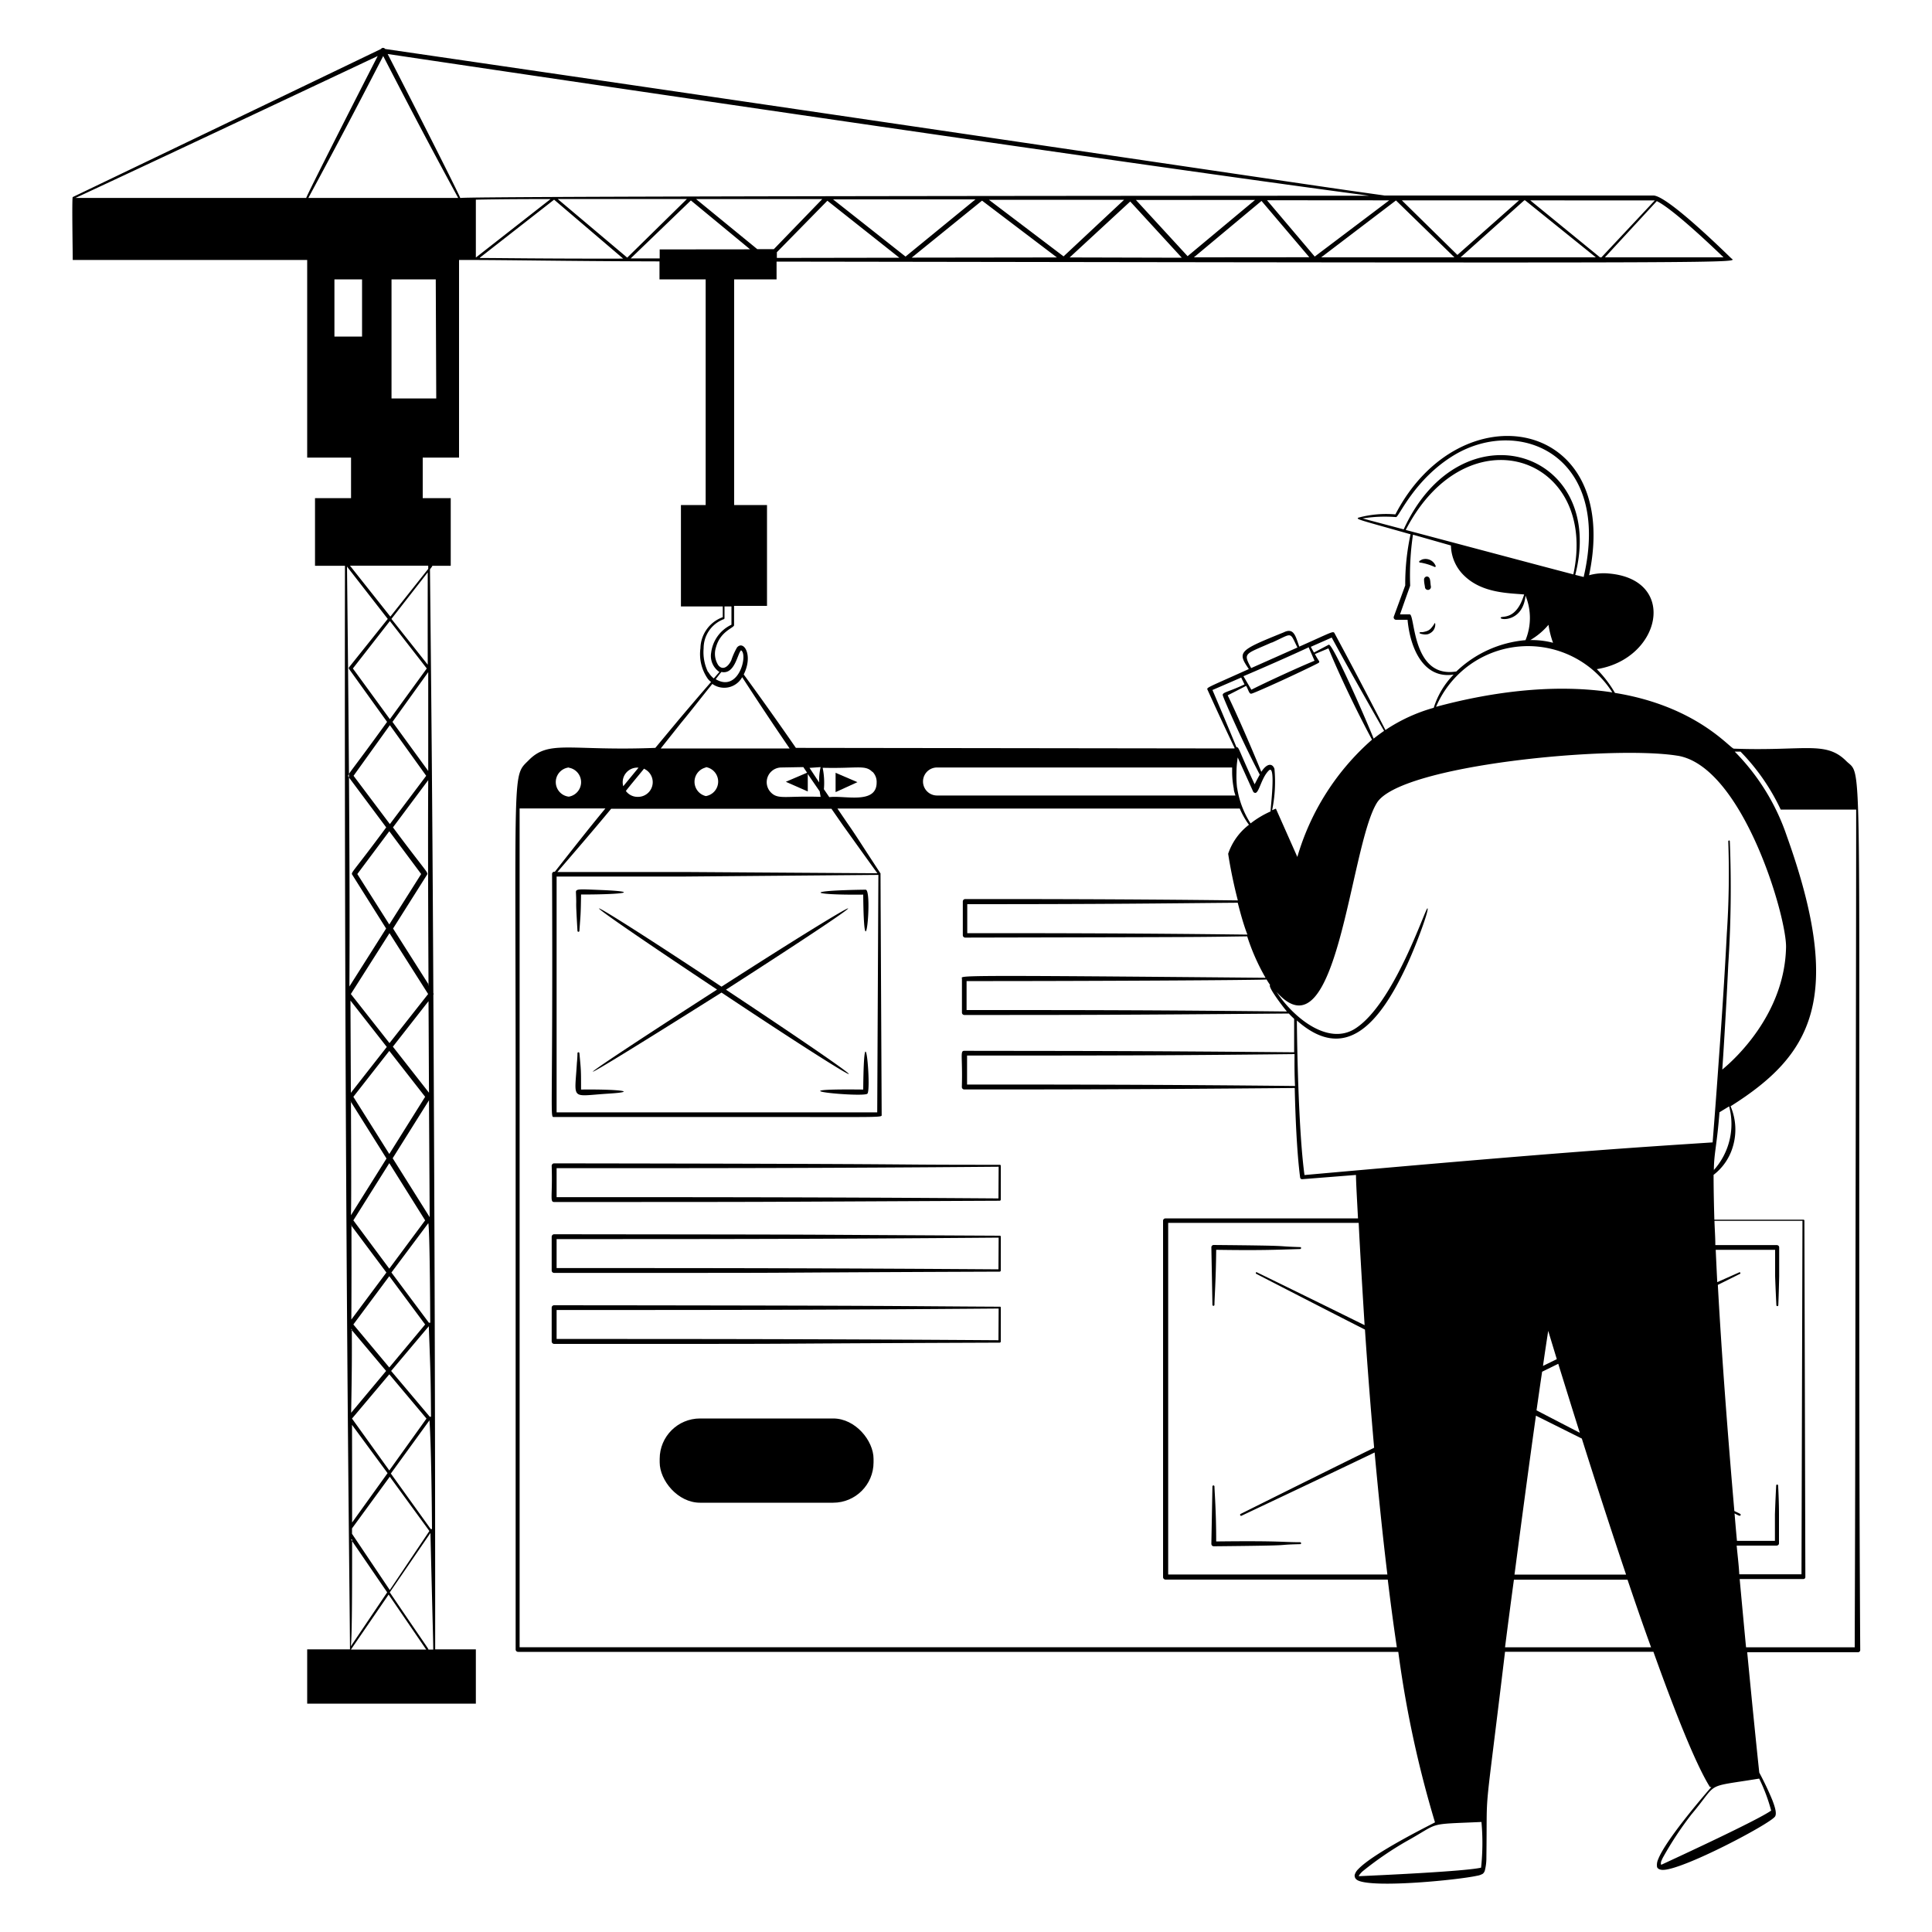 <svg xmlns="http://www.w3.org/2000/svg" viewBox="0 0 200 200" height="400" width="400"><g fill="#000000"><path fill-rule="evenodd" d="M86.5 80v2l2.26-1.03L86.5 80z"></path><path d="M192.48 144.09c-.08-68.13.35-63.6-1.37-65.32-2.12-2.11-4.32-1-11.62-1.27-.39 0-3.82-4.4-12.31-5.77a12.12 12.12 0 0 0-1.88-2.46c6.66-1.06 8.43-9.29 1.25-9.9a5.59 5.59 0 0 0-2.05.18c3.45-16.34-13.32-19.29-20.05-6.3a11 11 0 0 0-3.8.33c-.4.16.2.26 5.37 1.73a24.06 24.06 0 0 0-.55 5.29l-1.18 3.22a.25.25 0 0 0 .25.34h1.17c.28 3.07 1.72 6.15 4.77 5.67a8.56 8.56 0 0 0-2.06 3.44 17.4 17.4 0 0 0-5 2.3c-2.86-5.55-4.11-7.85-5.26-10-.15-.29-.21-.16-3.66 1.37-.4-1.14-.57-2-1.63-1.47-4.6 1.86-4.83 2-3.59 3.79-4.44 2-4.39 1.9-4.27 2.16s1.35 3 2.79 6v.06l-45.41-.06a361.14 361.14 0 0 0-5.4-7.6c1-2 0-3.58-.69-2.8a7.2 7.2 0 0 0-.6 1.34c-.32.68-.9 1.08-1.35.49a2.18 2.18 0 0 1-.23-1.85c.45-1.67 1.87-2 1.87-2.28v-2h3.41V52.28H76V28.92h4.39v-1.84c103.48.16 99.33.15 98.82-.35-.21-.19-6.61-6.54-8.07-6.49h-27.8l-3-.42c-7-1-47.35-7-100.47-14.75a.26.26 0 0 0-.43 0C24.8 12.12 7.63 20.35 7.53 20.4s0 5.63 0 6.51H31.8v20.46h4.54v4.2h-3.73v7h3.1c-.09 65.16.52 108.37.52 112.17H31.8v5.62h17.46v-5.62h-4.21c0-24.28-.06-43.37-.19-67.75a.21.21 0 0 0 0-.19c-.08-15.09-.15-25.09-.35-43.86l.23-.31a.09.09 0 0 0 0-.06h1.92v-7h-2.9v-4.2h3.76V26.91c5.86 0 9.89.12 20.75.15v1.86h4.78v23.36h-2.56v10.5h4.33v1.11a3.49 3.49 0 0 0-2.31 3.21 4.48 4.48 0 0 0 .77 3.18 2 2 0 0 0 .33.32c-.88 1-2.36 2.74-3.35 3.91l-2.42 2.91c-8.87.35-11-.88-13.12 1.29-1.74 1.74-1.32.15-1.34 38.71v53.34a.25.25 0 0 0 .25.24h91.12a112.23 112.23 0 0 0 3.8 17.65c-.57.31-6.38 3.18-7.95 4.85a1.31 1.31 0 0 0-.37.62c0 .2.06.41.36.55 1.7.79 10.29-.05 12.3-.49a1.71 1.71 0 0 0 .61-.21.69.69 0 0 0 .22-.37 5.29 5.29 0 0 0 .15-1.31c.11-8.09-.33-2.45 1.93-21.3h15.36c2.27 6.34 4.41 11.7 5.85 14h.15c-1.3 1.49-4.8 5.64-5.51 7.49a1.41 1.41 0 0 0-.12.72c0 .2.22.35.55.37 2 .09 11.27-4.82 11.68-5.54.22-.37-.13-1.26-.29-1.69a31.07 31.07 0 0 0-1.35-2.84c-.18-1.66-.66-6.31-1.25-12.46h11.47a.23.23 0 0 0 .23-.23s-.08-11.68-.09-26.72zm-39.16 49.25c-1.67.39-10.77.8-12.6.88h-.07a1 1 0 0 1 .11-.18 2.09 2.09 0 0 1 .33-.35 34.73 34.73 0 0 1 4.5-3.08c3.61-2 1.95-1.74 7.77-2a24 24 0 0 1-.04 4.73zm28.79-9.22a18.1 18.1 0 0 1 1.24 3.31c-1.4 1-9.67 4.82-11.33 5.59h-.08a.81.81 0 0 1 0-.2c0-.13.1-.29.17-.46a35.12 35.12 0 0 1 3-4.55c2.89-3.43 1.17-2.74 7-3.69zM141.05 53.67a14.37 14.37 0 0 1 3.47-.14c.29 0 1.89-3.92 6-6.41 6.8-4.09 16.36 0 13.42 12.61l-.87-.22c3.31-12.87-11.79-17.75-17.76-4.71zm4.47 1.19c6.39-12.35 20-7.63 17.35 4.6l-3.38-.89zm15.25 11.68a8.76 8.76 0 0 0-2.35-.28 7.32 7.32 0 0 0 1.88-1.58 9.37 9.37 0 0 0 .47 1.86zm-14.84-2.94h-1c1.07-3.06 1.05-2.92 1.05-3a28.8 28.8 0 0 1 .29-5.25l3.93 1.12a4.44 4.44 0 0 0 1.39 3.14c1.87 1.81 4.61 1.78 6.19 1.93-.85 2.79-2.38 2.14-2.43 2.41s2.31.4 2.57-2.29a6.06 6.06 0 0 1 0 4.61 11.82 11.82 0 0 0-7.16 3.24c-4.62.75-4.25-5.93-4.83-5.91zm21 8.08c-6.43-1-13.18.11-18.27 1.49a10.35 10.35 0 0 1 18.25-1.49zm6.73 6.55c6.76 1.1 11.34 16.77 11.23 19.88-.17 6.92-5.37 11.6-6.6 12.61l.09-1.33c.19-3 .38-6.33.53-9.55a121.64 121.64 0 0 0 .16-12.75.09.09 0 0 0-.07-.09.1.1 0 0 0-.09.1 93.57 93.57 0 0 1-.15 9.54c-.22 4.33-.55 9.24-.85 13.35-.27 3.85-.52 7-.62 8.27-8.54.56-15.66 1-42.25 3.38-.56-4.11-.75-11.83-.79-16 5 4.43 8.55.41 11.42-5.79 1-2.17 2.31-5.76 2.1-5.82s-3.48 10-7.56 12.5c-2.75 1.66-6.24-1.1-8.07-3.85 6.32 7.14 7.57-15 10.39-19.56 2.39-3.93 24.34-5.99 31.11-4.89zm3.76 42.91c0-1.7.31-2.53.58-6l1-.61a7.13 7.13 0 0 1-1.6 6.61zM159.64 142l1.67-.82c.57 1.83 1.33 4.3 2.23 7.14l-4.48-2.32c.21-1.46.4-2.81.58-4zm.09-.6c.2-1.43.39-2.65.54-3.63l.89 2.93zm-18.47-4.22c-5.14-2.54-10.94-5.37-11.11-5.45a.1.1 0 0 0-.14 0 .1.1 0 0 0 .05.14c.14.08 7.05 3.64 11.24 5.77.25 3.74.57 7.9.95 12.23l-1 .49c-5.49 2.7-12.68 6.29-12.84 6.37a.11.11 0 0 0 .09.19c.16-.08 7.84-3.7 12.95-6.15l.85-.41c.38 4.14.81 8.42 1.32 12.63h-22.69v-36.4h19.72c.13 2.7.35 6.34.61 10.54zm17.74 9.37 4.75 2.37c1.33 4.22 2.93 9.18 4.58 14.08h-11.55c.76-5.79 1.54-11.63 2.22-16.45zM179.78 160h4.13a.29.29 0 0 0 .18-.07.24.24 0 0 0 .07-.18v-2.97c0-1.49-.09-3-.09-3a.1.1 0 0 0-.2 0s-.08 1.49-.13 3v2.73h-3.93c-.09-.93-.17-1.88-.25-2.84.36.18.56.32.62.19s0-.13-.64-.44c-.68-7.87-1.32-16.23-1.71-23.41l2.31-1.15a.09.09 0 0 0 0-.13.1.1 0 0 0-.13 0l-2.24 1c-.06-1.15-.11-2.27-.16-3.35h6.15v2.73c.05 1.48.13 3 .13 3a.1.1 0 0 0 .2 0s.06-1.49.09-3v-2.97a.24.24 0 0 0-.07-.18.29.29 0 0 0-.18-.07h-6.36c0-.87-.07-1.7-.09-2.51h9.11l-.1 36.59h-6.44c-.05-.97-.18-1.97-.27-2.97zm-45.72-47.58c-14-.15-25.78-.15-33.95-.15v-3c13.57 0 20.64 0 33.9-.15-.01 1-.01 2.12.05 3.3zm-6-30.86A11.05 11.05 0 0 1 128 80a10 10 0 0 1 .13-1.59l1.59 3.52a.25.25 0 0 0 .23.15c.39 0 .63-1.58 1.4-2.32s.14 4.14.18 4.24a9.76 9.76 0 0 0-2.07 1.24 9.44 9.44 0 0 1-1.39-3.68zm8.05-13.85 1.41-.59c1.34 3.24 3.19 7 4.51 9.45a25.72 25.72 0 0 0-7.73 12.14l-2.22-5-.39.16a14.4 14.4 0 0 0 .24-4.28c-.18-.53-.71-.68-1.36.31-1-2.46-2.54-6-3.48-7.92L129 71c.26.44.31.92.6.79.1 0 2.57-1.07 5.51-2.48.8-.38 1.36-.67 1.36-.67a.22.22 0 0 0 .1-.11c0-.13-.11-.17-.45-.82zm-5 33.68c.12.2.24.39.37.57-.27.19 1.4 2.35 1.74 2.75-14.41-.15-21-.15-33.16-.15v-3c11.08.01 31-.09 31.1-.17zM137.86 66c1.47 2.72 4 7.18 5.42 9.66-.38.26-.74.53-1.08.8-1.09-2.69-4.28-9.91-4.65-9.72l-1.53.81-.33-.59zm-6.21.53c2.21-1 1.82-1.19 2.66.5l-4.79 2.13c-.87-1.6-.65-1.41 2.13-2.65zm3.84.52.59 1.35c-1.78.73-5.28 2.35-6.54 3l-.82-1.4c1.52-.64 5.28-2.29 6.77-3zm-10 4.39 3-1.3.34.71c-1.75.83-2.39.81-2.23 1.18 0 .1 1.75 4.23 3.81 8.16-.2.35-.39.73-.53 1-1.74-3.72-1.6-3.84-1.88-3.84-.9-2.18-1.5-3.6-2.49-5.93zM97 79.45h30.55v.54a9.28 9.28 0 0 0 .17 1.64c0 .25.11.49.17.72H97a1.45 1.45 0 0 1 0-2.9zm-6.67.45a1.49 1.49 0 0 1 .42 1.1c0 2.32-3.36 1.31-4.9 1.52l-.56-.82a7.63 7.63 0 0 0-.13-2.22c3.61.09 4.4-.33 5.14.42zm-19.5 10.37H57.7c1.72-2 3.84-4.46 5.57-6.55h22.8l1.2 1.73 2.2 3.07c.67.93 1.15 1.6 1.36 1.88zm20.1.3-.12 24.58H57.62V90.74h13.23zm-24.29-11a1.52 1.52 0 0 1-.64 2.92 1.49 1.49 0 0 1-1.21-.61c.33-.44 1.43-1.75 1.85-2.27zm6.43-.16a1.52 1.52 0 0 1 0 3 1.52 1.52 0 0 1 0-2.96zm10.09 0 .39.58-2.2.94 2.27 1v-1.81c.1.16.84 1.23 1.24 1.81 0 .08.07.42.09.56-3.61-.12-4.39.31-5.14-.45a1.52 1.52 0 0 1 1.07-2.59zm1.79 0A6.12 6.12 0 0 0 84.8 81c-.36-.54-.66-1-1-1.51zm-8.26-12.1c.79.35-.19 4.44-2.6 3 .26-.34.46-.6.59-.75 1.37.3 1.65-1.83 2.01-2.21zm3.42-41.52h-1.72l-6.33-5.18h13.06zm.31.91v-.59l5.23-5.33 7.45 5.9zm13.32-.14-7.5-5.92h14.74zm.64.11 7.28-5.9 7.75 5.88zm15.72-.13-7.73-5.86h14zm.63.11 6.27-5.79 5.34 5.82zm12.21-.13-5.35-5.82h12.33zm.65.12 7-5.84 4.95 5.83zm54.85 0h-12.3l5.37-5.82c1.61.77 5.66 4.61 6.93 5.84zm-7.13-5.9-5.53 5.9h-.15l-7.22-5.9c13.79.02 12.79-.01 12.9.02zm-13.49 0h.06l7.32 5.9h-14l6.59-5.9zm-.57 0-6.38 5.65-5.75-5.65zm-6.69 5.9h-13.79l7.74-5.89zm-6.75-5.9-7.71 5.82-4.94-5.83zM31.7 20.49H7.82C15.32 17 28.07 11 39.1 5.8c-1.72 3.34-7.4 14.51-7.4 14.69zm2.92 14.35v-5.92h2.86v5.92zm1.3 23.75a.07.07 0 0 0 0 .06l4.22 5.42-4 5a.15.15 0 0 0 0 .19l3.93 5.47c-4 5.55-4.14 5.45-4 5.68l3.91 5.24c-3.48 4.72-3.68 4.65-3.51 4.91l3.5 5.56-3.8 6c.06-8.75-.02-22.87-.25-43.53zm8.36 10.22-3.76-4.74 3.76-4.82c-.01 6.29 0 9.06 0 9.56zm-.1.39-3.82 5.25-3.83-5.25 3.83-4.91zm-7.74 78.3 3.68 5-3.67 5.11c0-3.08 0-6.22-.01-10.11zm0 10.72 3.91-5.35 4.1 5.62-4.1 6.11-3.91-5.82zm0-11.37 3.86-4.58 3.85 4.58-3.85 5.37zm.14-9.74 3.72-5 3.71 5-3.71 4.45zm0-10.78 3.72-5.92 3.71 5.92-3.71 5zm0-12.79 3.72-4.75 3.71 4.75-3.71 5.92zm-.26-10.64 4-6.3 4 6.3-4 5.08zm.67-12.42 3.31-4.43 3.3 4.43-3.3 5.22zm-.39-10.17 3.76-5.24 3.76 5.24-3.76 5zm-.32 23.27 3.76 4.8-3.72 4.75c-.01-3.21-.03-6.4-.04-9.55zm0 10.41 3.73 5.94-3.68 5.87c.04-1.37.03-3.74 0-11.8zm.05 12.83 3.67 4.91-3.63 4.87c.03-3.84.01-9.67.01-9.78zm0 10.77 3.64 4.33-3.62 4.33c.08-4.38.08-5.89.07-8.66zm0 21.77 3.75 5.48-3.76 5.58c.12-1.14.13-5.17.13-11.06zm0 11.4 3.9-5.69 3.89 5.69zm8.39 0h-.37c0-.1-.06-.11-4-5.92l4.21-6.15c.27 11.19.27 10.47.29 12.07zm-.13-12.47-4.13-5.75 4-5.51c.18 2.68.24 8.44.26 11.26zm-.1-11.63-4-4.74 3.9-4.63c.19 5.16.2 5.48.23 9.37zm-.09-88.07zm0 78.34-3.88-5.2 3.82-5.11c.15.84.19 8.59.2 10.31zm.08-10.93-3.83-6.1 3.76-6c.02 4.1.05 8.16.07 12.1zm-.07-12.88-3.74-4.77 3.69-4.71c.02 3.16.03 6.36.05 9.51zm0-11.14-3.72-5.86 3.51-5.56c.16-.26 0-.18-3.52-4.91l3.65-4.89c-.04 6.01 0 15.24.03 21.24zm-.08-22.17-3.7-5.08 3.7-5.15zm0-21.25v.33l-3.92 4.94-4.18-5.27zm.83-17.31h-4.63V28.92h4.58zM31.92 20.49c3.2-5.93 4.86-9.1 7.75-14.69 2.38 4.61 4.42 8.54 7.76 14.69zm15.72 0c0-.16-4.69-9.43-7.51-14.9 22.21 3.31 77.63 11.49 101.23 14.62l.36.05c-99.91.04-93.11.23-94.08.23zm1.62.18s2.88-.07 7.73-.06l-7.73 6.05zm.42 6 7.68-6 7.15 6.1c-8.11.02-13.51-.07-14.83-.06zm15.25 0-7.2-6.07h13.38zm3.36-.85v.93h-3l6.23-6 6.13 5.06zm5 43.74a4.69 4.69 0 0 1-.45-2.45 3.21 3.21 0 0 1 2.05-3A.12.12 0 0 0 75 64v-1.22h.72v1.89a3.7 3.7 0 0 0-2.1 2.89 2 2 0 0 0 .85 2l-.58.67a2.23 2.23 0 0 1-.56-.66zm-2.76 5.24c1-1.2 2.26-2.84 3.21-4a2.12 2.12 0 0 0 3.09-.7c2.44 3.76 3.72 5.63 4.91 7.38H68.4zm-4.43 4.67-1.58 1.92a1.51 1.51 0 0 1 1.58-1.92zm-7.22 0a1.52 1.52 0 0 1 0 3 1.52 1.52 0 0 1 0-3.02zm77.91 91.05h-83V83.69h8.88c-1.66 2-3.62 4.5-5.23 6.55h-.06a.23.23 0 0 0-.23.24c.1 26-.26 25.15.23 25.15h20.2c14.24 0 13.69.08 13.69-.25-.2-41.3-.06-11.11-.12-24.9a.14.14 0 0 0 0-.06l-1.37-2.1c-.57-.87-1.28-2-2.09-3.15l-1-1.47h41.65a8.23 8.23 0 0 0 .95 1.68 6.32 6.32 0 0 0-2.15 3s.3 2.14 1 4.83c-12.31-.15-23.37-.14-28.22-.14a.25.25 0 0 0-.25.25v3.49a.25.25 0 0 0 .25.25c28.08-.06 23.5-.06 29.19-.13a22.16 22.16 0 0 0 1.9 4.29c-33.35-.3-31.43-.23-31.43.1v3.5a.25.25 0 0 0 .25.25c11.55 0 15.54 0 33.59-.15.17.19.36.37.55.55v3.46c-17.59-.15-21-.13-34.15-.15-.46 0-.16.59-.25 3.75a.25.25 0 0 0 .25.25c10.27 0 16.81 0 34.21-.15.06 2.68.21 6.61.56 9.27a.2.2 0 0 0 .21.17l5.57-.44c0 .64.09 2.23.21 4.5h-19.94a.24.24 0 0 0-.24.24v36.89a.26.26 0 0 0 .26.26h23c.29 2.39.6 4.74.94 7zm-8.66-77.07c.26 1 .57 2.18 1 3.3-12.24-.15-21.84-.15-29-.15v-3c15 0 19.76-.08 28-.15zm27.67 77.08c.29-2.28.6-4.64.92-7h11.76c.81 2.4 1.63 4.78 2.44 7zm36.24 0h-11.29c-.21-2.2-.43-4.57-.66-7.07h6.6a.2.2 0 0 0 .2-.21l-.1-36.89a.1.1 0 0 0-.1-.1h-9.22c-.05-1.69-.08-3.25-.08-4.64a5.68 5.68 0 0 0 2-2.94 6.14 6.14 0 0 0-.24-4.16c8.35-5.27 11.86-11.12 5.81-28a22.74 22.74 0 0 0-5.38-8.71h.6a21.77 21.77 0 0 1 4.16 6h7.81c0 12-.06 39.5-.09 60.41-.01 13.67-.06 24.6-.06 26.3z" fill-rule="evenodd"></path><path d="M59.78 96.36a.1.1 0 1 0 .2 0c.12-1.73.14-1.55.17-3.76 4.62 0 6.18-.3 2-.47-2.09-.08-2.53-.14-2.53.21.09 2.02-.07.12.16 4.02zm65.73 38.72a.11.11 0 0 0 .1.1.11.11 0 0 0 .11-.1c0-.61.15-2.58.18-5.7 4.58.07 6 0 8.69-.08a.11.11 0 0 0 .1-.1.09.09 0 0 0-.1-.1c-3.13-.1-.05-.14-8.94-.22a.24.24 0 0 0-.25.25c0 .1.12 6.34.11 5.95zm-65.36-22.29c0-2.09 0-1.93-.17-3.76a.1.1 0 1 0-.2 0s0 .42-.06 1c-.23 3.92-.7 3.44 3.15 3.19 3.59-.22.9-.48-2.72-.43zM125.47 160a.29.29 0 0 0 .18.07c9.56-.09 5.71-.14 8.94-.22a.09.09 0 0 0 .1-.1.11.11 0 0 0-.1-.1c-1.87 0-2.05-.16-8.69-.08 0-3.16-.17-5.12-.18-5.7a.11.11 0 0 0-.11-.1.11.11 0 0 0-.1.1c0 .1-.12 6.35-.11 5.95a.29.29 0 0 0 .07.18zM89.36 92.61c.08 8.86 1-.52.25-.51-6.73.09-5.61.57-.25.51zm0 20.18c-10.06-.12 0 .84.43.43s-.35-9.32-.43-.43z" fill-rule="evenodd"></path><path d="M74.23 102.44c-14.82 9.54-19.49 12.87.46.31 15.55 10.36 19.32 12.21.46-.3 18.5-11.89 15.28-10.43-.46-.31-15.09-10.01-18.46-11.67-.46.3zm29.25 18.14c-14.64 0-2.65-.09-46.12-.15a.26.26 0 0 0-.25.25c.1 3.15-.21 3.75.25 3.75 24.66 0 17.41 0 46.12-.13a.12.12 0 0 0 .12-.12v-3.5a.1.1 0 0 0-.12-.1zm-.12 3.48c-18.42-.13-29.15-.13-45.74-.13v-3c16.06 0 27.69 0 45.76-.15zm.12 3.86c-26.57-.13-11.86-.11-46.12-.15a.26.26 0 0 0-.25.26v3.49a.25.25 0 0 0 .25.25c33.15 0 12.72 0 46.12-.13a.12.12 0 0 0 .12-.12v-3.49a.1.1 0 0 0-.12-.11zm-.12 3.48c-17.83-.12-28.27-.13-45.74-.13v-3c16 0 27.18 0 45.76-.15zm.12 3.87c-11.45-.06-9.64-.12-46.12-.15a.25.25 0 0 0-.25.25v3.49a.26.26 0 0 0 .25.26c33.33 0 12.81 0 46.12-.13a.12.12 0 0 0 .12-.13v-3.49a.09.09 0 0 0-.12-.1zm-.12 3.47c-17.75-.12-28.38-.13-45.74-.13v-3c16 0 27.18 0 45.76-.15z" fill-rule="evenodd"></path><rect x="68.29" y="146.84" width="22.14" height="8.72" rx="4.18"></rect><path d="M148.12 60.68c-.08-.43 0-1-.43-1a.32.32 0 0 0-.27.37c0 .23.05.47.09.7a.31.31 0 1 0 .61-.07zm-.93-2.75-.21.12a.1.1 0 1 0 .07.19 6 6 0 0 1 1.4.42c.1.09.24 0 .14-.14a1.12 1.12 0 0 0-1.4-.59zm.93 7.13a1.07 1.07 0 0 1-.44.28 3.48 3.48 0 0 1-.41.1c-.27 0-.3 0-.32.07s.19.12.32.14a1.27 1.27 0 0 0 .55 0 1.18 1.18 0 0 0 .53-.35c.27-.34.26-.79.18-.81a3.13 3.13 0 0 1-.41.57z" fill-rule="evenodd"></path></g></svg>